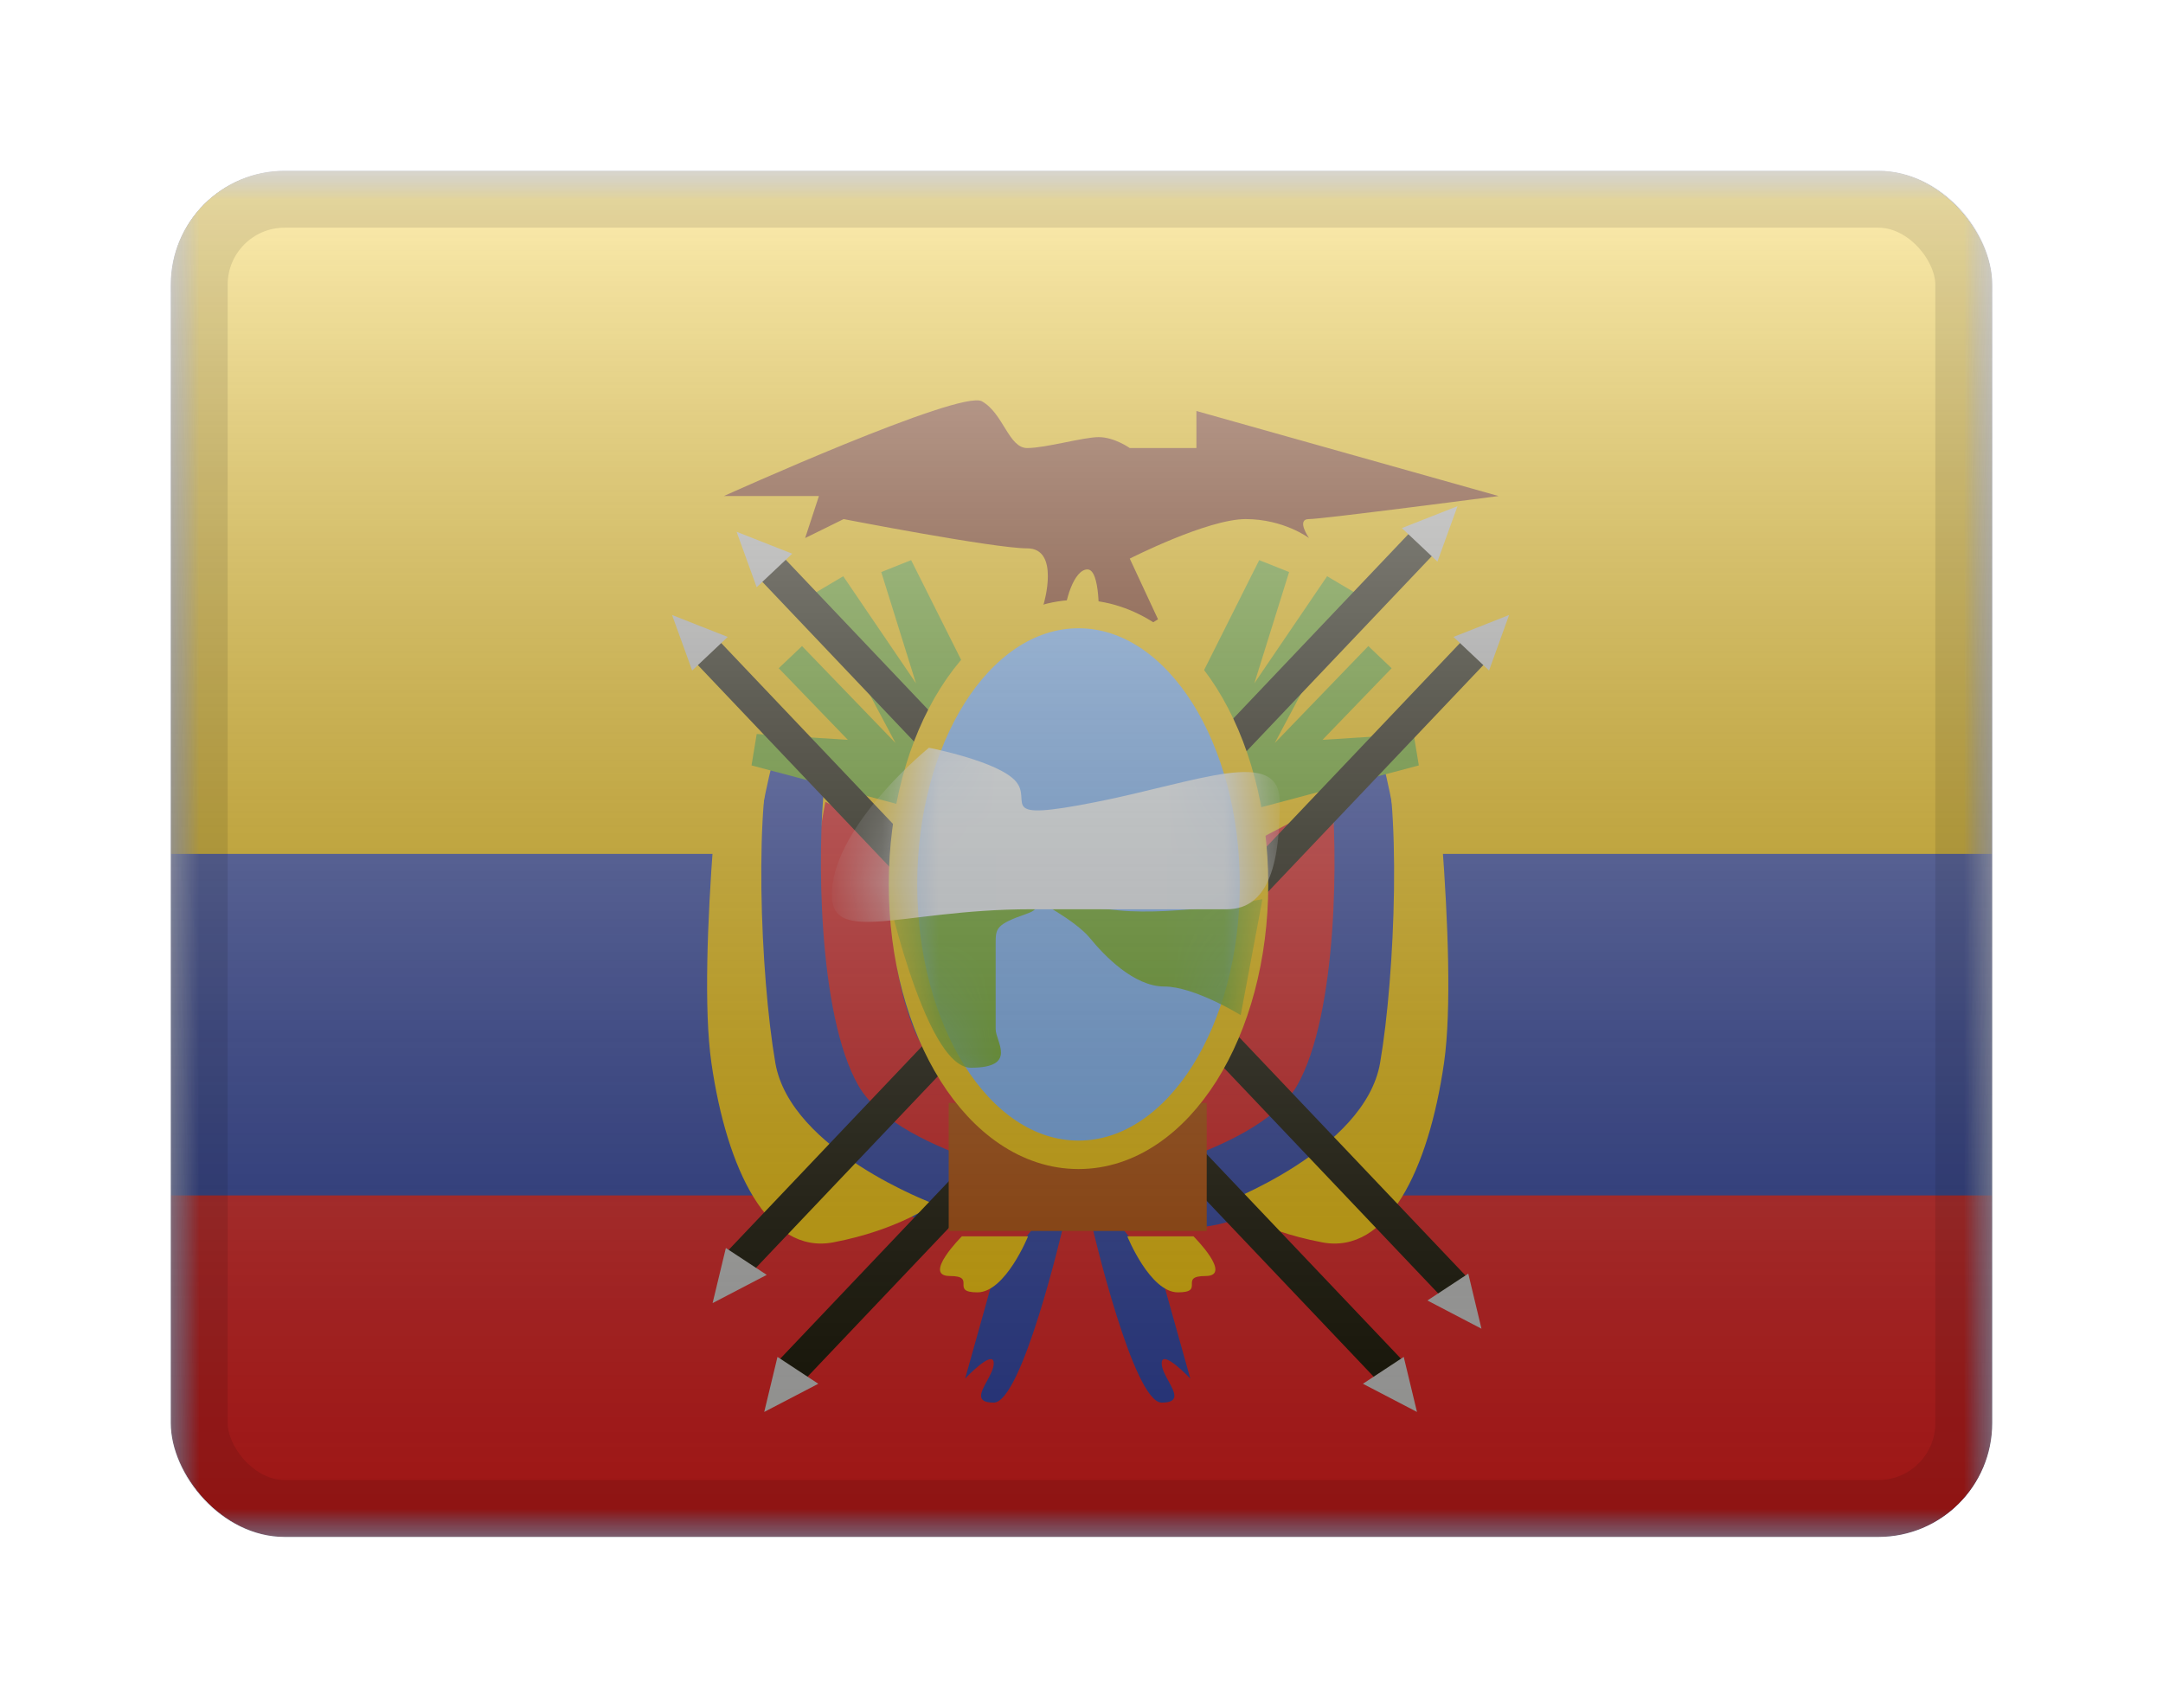 <svg width="38" height="30" viewBox="0 0 38 30" fill="none" xmlns="http://www.w3.org/2000/svg">
<g filter="url(#filter0_d_566_17133)">
<g clip-path="url(#clip0_566_17133)">
<mask id="mask0_566_17133" style="mask-type:alpha" maskUnits="userSpaceOnUse" x="3" y="1" width="32" height="24">
<rect x="3" y="1" width="32" height="24" fill="white"/>
</mask>
<g mask="url(#mask0_566_17133)">
<path fill-rule="evenodd" clip-rule="evenodd" d="M3 1V25H35V1H3Z" fill="#2E42A5"/>
<mask id="mask1_566_17133" style="mask-type:alpha" maskUnits="userSpaceOnUse" x="3" y="1" width="32" height="24">
<path fill-rule="evenodd" clip-rule="evenodd" d="M3 1V25H35V1H3Z" fill="white"/>
</mask>
<g mask="url(#mask1_566_17133)">
<path fill-rule="evenodd" clip-rule="evenodd" d="M3 1V13H35V1H3Z" fill="#FECA00"/>
<path fill-rule="evenodd" clip-rule="evenodd" d="M3 19V25H35V19H3Z" fill="#E31D1C"/>
<path fill-rule="evenodd" clip-rule="evenodd" d="M12.717 6.714C12.717 6.714 16.873 4.837 17.251 5.05C17.629 5.263 17.72 5.871 18.046 5.871C18.372 5.871 19.029 5.679 19.303 5.679C19.577 5.679 19.848 5.871 19.848 5.871H21.019V5.22L26.327 6.714C26.327 6.714 23.231 7.119 22.997 7.119C22.764 7.119 22.997 7.452 22.997 7.452C22.997 7.452 22.556 7.119 21.884 7.119C21.211 7.119 19.848 7.813 19.848 7.813L20.344 8.879L19.848 9.193L19.303 8.879C19.303 8.879 19.338 8.003 19.104 8.003C18.869 8.003 18.698 8.566 18.698 8.879C18.698 9.193 18.046 9.193 18.046 9.193L18.337 8.606C18.337 8.606 18.626 7.633 18.046 7.633C17.466 7.633 14.821 7.119 14.821 7.119L14.145 7.452L14.387 6.714H12.717Z" fill="#7B2900"/>
<path fill-rule="evenodd" clip-rule="evenodd" d="M14.501 16.774C13.853 15.316 14.501 12.086 14.501 12.086L15.762 12.748C15.612 13.501 15.589 14.926 16.061 16.091C16.532 17.256 18.316 18.173 18.316 18.173C18.316 18.173 19.215 18.374 17.849 18.518C16.482 18.663 15.15 18.232 14.501 16.774ZM17.733 22.517C17.327 22.517 18.546 19.808 18.546 19.808L18.922 19.055C18.922 19.055 18.968 22.244 18.71 22.517C18.545 22.692 18.357 22.642 18.136 22.584C18.013 22.552 17.879 22.517 17.733 22.517Z" fill="#E31D1C"/>
<path fill-rule="evenodd" clip-rule="evenodd" d="M13.327 16.298C12.783 14.121 13.631 11.165 13.631 11.165L14.485 11.775C14.359 12.9 14.359 15.811 15.081 17.072C15.803 18.334 18.968 18.863 18.968 18.863C18.968 18.863 18.344 19.325 17.198 19.541C16.053 19.757 13.87 18.475 13.327 16.298ZM16.956 22.217L17.458 20.425L18.166 19.559H18.674C18.674 19.559 17.958 22.64 17.458 22.64C17.133 22.64 17.23 22.461 17.338 22.263C17.396 22.156 17.458 22.044 17.458 21.95C17.458 21.684 16.956 22.217 16.956 22.217Z" fill="#2E42A5"/>
<path fill-rule="evenodd" clip-rule="evenodd" d="M12.498 16.671C12.228 14.797 12.768 10.32 12.768 10.32L13.621 10.93C13.235 12.014 13.355 15.126 13.621 16.671C13.887 18.216 16.407 19.148 16.407 19.148C16.407 19.148 15.782 19.609 14.637 19.825C13.492 20.041 12.768 18.545 12.498 16.671ZM16.686 20.416C16.201 20.416 16.898 19.719 16.898 19.719H18.061C18.061 19.719 17.663 20.703 17.172 20.703C16.926 20.703 16.927 20.631 16.927 20.559C16.928 20.487 16.929 20.416 16.686 20.416Z" fill="#FECA00"/>
<path fill-rule="evenodd" clip-rule="evenodd" d="M23.365 16.774C24.014 15.316 23.365 12.086 23.365 12.086L22.105 12.748C22.254 13.501 22.278 14.926 21.806 16.091C21.334 17.256 19.551 18.173 19.551 18.173C19.551 18.173 18.651 18.374 20.018 18.518C21.385 18.663 22.717 18.232 23.365 16.774ZM20.133 22.517C20.54 22.517 19.321 19.808 19.321 19.808L18.945 19.055C18.945 19.055 18.899 22.244 19.157 22.517C19.322 22.692 19.51 22.642 19.73 22.584C19.854 22.552 19.988 22.517 20.133 22.517Z" fill="#E31D1C"/>
<path fill-rule="evenodd" clip-rule="evenodd" d="M24.54 16.298C25.083 14.121 24.235 11.165 24.235 11.165L23.382 11.775C23.508 12.9 23.508 15.811 22.786 17.072C22.064 18.334 18.898 18.863 18.898 18.863C18.898 18.863 19.523 19.325 20.668 19.541C21.813 19.757 23.996 18.475 24.54 16.298ZM20.911 22.217L20.409 20.425L19.701 19.559H19.192C19.192 19.559 19.909 22.64 20.409 22.64C20.734 22.64 20.637 22.461 20.529 22.263C20.47 22.156 20.409 22.044 20.409 21.95C20.409 21.684 20.911 22.217 20.911 22.217Z" fill="#2E42A5"/>
<path fill-rule="evenodd" clip-rule="evenodd" d="M25.369 16.671C25.639 14.797 25.099 10.32 25.099 10.32L24.246 10.93C24.631 12.014 24.512 15.126 24.246 16.671C23.98 18.216 21.46 19.148 21.46 19.148C21.46 19.148 22.085 19.609 23.23 19.825C24.375 20.041 25.099 18.545 25.369 16.671ZM21.18 20.416C21.666 20.416 20.968 19.719 20.968 19.719H19.805C19.805 19.719 20.203 20.703 20.694 20.703C20.941 20.703 20.94 20.631 20.939 20.559C20.939 20.487 20.938 20.416 21.18 20.416Z" fill="#FECA00"/>
<path d="M13.203 11.446L13.294 10.894L14.895 10.997L13.681 9.739L14.09 9.35L15.732 11.052L14.328 8.411L14.814 8.123L16.092 10.003L15.482 8.049L16.007 7.84L17.972 11.76L17.218 11.711L17.292 11.948L17.934 12.118L17.788 12.662L17.49 12.583L17.768 13.474L17.285 12.764L18.126 14.344L16.06 12.204L13.203 11.446Z" fill="#6FAE21"/>
<path d="M24.926 11.446L24.835 10.894L23.234 10.997L24.448 9.739L24.039 9.35L22.396 11.052L23.801 8.411L23.315 8.123L22.037 10.003L22.647 8.049L22.122 7.84L20.157 11.76L20.911 11.711L20.837 11.948L20.195 12.118L20.341 12.662L20.639 12.583L20.361 13.474L20.844 12.764L20.003 14.344L22.069 12.204L24.926 11.446Z" fill="#6FAE21"/>
<path d="M14.067 22.311L13.654 21.925L25.845 9.091L26.257 9.476L14.067 22.311Z" fill="#171401"/>
<path fill-rule="evenodd" clip-rule="evenodd" d="M25.535 9.189L26.16 9.779L26.512 8.804L25.535 9.189Z" fill="#CECECC"/>
<path fill-rule="evenodd" clip-rule="evenodd" d="M14.376 22.309L13.659 21.837L13.426 22.804L14.376 22.309Z" fill="#CECECC"/>
<path d="M13.16 20.399L12.748 20.013L24.938 7.178L25.35 7.564L13.16 20.399Z" fill="#171401"/>
<path fill-rule="evenodd" clip-rule="evenodd" d="M24.628 7.277L25.253 7.866L25.606 6.892L24.628 7.277Z" fill="#CECECC"/>
<path fill-rule="evenodd" clip-rule="evenodd" d="M13.47 20.396L12.752 19.924L12.519 20.892L13.47 20.396Z" fill="#CECECC"/>
<path d="M24.253 22.311L24.666 21.925L12.475 9.091L12.063 9.476L24.253 22.311Z" fill="#171401"/>
<path fill-rule="evenodd" clip-rule="evenodd" d="M12.785 9.189L12.16 9.779L11.807 8.804L12.785 9.189Z" fill="#CECECC"/>
<path fill-rule="evenodd" clip-rule="evenodd" d="M23.944 22.309L24.661 21.837L24.894 22.804L23.944 22.309Z" fill="#CECECC"/>
<path d="M25.387 20.849L25.799 20.463L13.609 7.628L13.196 8.014L25.387 20.849Z" fill="#171401"/>
<path fill-rule="evenodd" clip-rule="evenodd" d="M13.918 7.727L13.293 8.316L12.941 7.342L13.918 7.727Z" fill="#CECECC"/>
<path fill-rule="evenodd" clip-rule="evenodd" d="M25.077 20.846L25.795 20.374L26.027 21.342L25.077 20.846Z" fill="#CECECC"/>
<rect x="16.667" y="17.375" width="4.533" height="2.25" fill="#B74E01"/>
<path d="M18.948 18.287C19.846 18.287 20.623 17.709 21.163 16.852C21.704 15.992 22.031 14.819 22.031 13.537C22.031 12.254 21.704 11.082 21.163 10.222C20.623 9.365 19.846 8.787 18.948 8.787C18.049 8.787 17.272 9.365 16.733 10.222C16.191 11.082 15.864 12.254 15.864 13.537C15.864 14.819 16.191 15.992 16.733 16.852C17.272 17.709 18.049 18.287 18.948 18.287Z" fill="#7DB8FF" stroke="#FECA00" stroke-width="0.5"/>
<mask id="mask2_566_17133" style="mask-type:alpha" maskUnits="userSpaceOnUse" x="15" y="8" width="8" height="11">
<path d="M18.948 18.287C19.846 18.287 20.623 17.709 21.163 16.852C21.704 15.992 22.031 14.819 22.031 13.537C22.031 12.254 21.704 11.082 21.163 10.222C20.623 9.365 19.846 8.787 18.948 8.787C18.049 8.787 17.272 9.365 16.733 10.222C16.191 11.082 15.864 12.254 15.864 13.537C15.864 14.819 16.191 15.992 16.733 16.852C17.272 17.709 18.049 18.287 18.948 18.287Z" fill="white" stroke="white" stroke-width="0.5"/>
</mask>
<g mask="url(#mask2_566_17133)">
<path fill-rule="evenodd" clip-rule="evenodd" d="M15.879 13.61H17.492C17.492 13.61 18.6 13.855 18.046 14.049C17.492 14.242 17.492 14.306 17.492 14.581C17.492 14.857 17.492 15.865 17.492 16.081C17.492 16.296 17.886 16.757 17.055 16.757C16.224 16.757 15.508 13.341 15.508 13.341L15.879 13.61Z" fill="#6FAE21"/>
<path fill-rule="evenodd" clip-rule="evenodd" d="M22.179 13.796C22.179 13.796 20.681 14.091 19.655 13.993C18.629 13.894 18.179 13.796 18.179 13.796C18.179 13.796 18.894 14.167 19.148 14.479C19.402 14.791 19.923 15.33 20.453 15.33C20.984 15.33 21.797 15.833 21.797 15.833L22.179 13.796Z" fill="#6FAE21"/>
<path fill-rule="evenodd" clip-rule="evenodd" d="M16.319 11.136C16.319 11.136 17.553 11.374 17.851 11.732C18.148 12.089 17.458 12.446 19.257 12.089C21.056 11.732 22.484 11.108 22.484 12.089C22.484 13.069 22.327 13.973 21.553 13.973C20.778 13.973 20.47 13.973 18.109 13.973C15.748 13.973 14.461 14.695 14.626 13.533C14.791 12.371 16.319 11.136 16.319 11.136Z" fill="#F7FCFF"/>
</g>
</g>
</g>
<rect x="3" y="1" width="32" height="24" fill="url(#paint0_linear_566_17133)" style="mix-blend-mode:overlay"/>
</g>
<rect x="3.5" y="1.5" width="31" height="23" rx="1.5" stroke="black" stroke-opacity="0.1" style="mix-blend-mode:multiply"/>
</g>
<defs>
<filter id="filter0_d_566_17133" x="0" y="0" width="38" height="30" filterUnits="userSpaceOnUse" color-interpolation-filters="sRGB">
<feFlood flood-opacity="0" result="BackgroundImageFix"/>
<feColorMatrix in="SourceAlpha" type="matrix" values="0 0 0 0 0 0 0 0 0 0 0 0 0 0 0 0 0 0 127 0" result="hardAlpha"/>
<feOffset dy="2"/>
<feGaussianBlur stdDeviation="1.5"/>
<feColorMatrix type="matrix" values="0 0 0 0 0 0 0 0 0 0 0 0 0 0 0 0 0 0 0.1 0"/>
<feBlend mode="normal" in2="BackgroundImageFix" result="effect1_dropShadow_566_17133"/>
<feBlend mode="normal" in="SourceGraphic" in2="effect1_dropShadow_566_17133" result="shape"/>
</filter>
<linearGradient id="paint0_linear_566_17133" x1="19" y1="1" x2="19" y2="25" gradientUnits="userSpaceOnUse">
<stop stop-color="white" stop-opacity="0.7"/>
<stop offset="1" stop-opacity="0.3"/>
</linearGradient>
<clipPath id="clip0_566_17133">
<rect x="3" y="1" width="32" height="24" rx="2" fill="white"/>
</clipPath>
</defs>
</svg>
